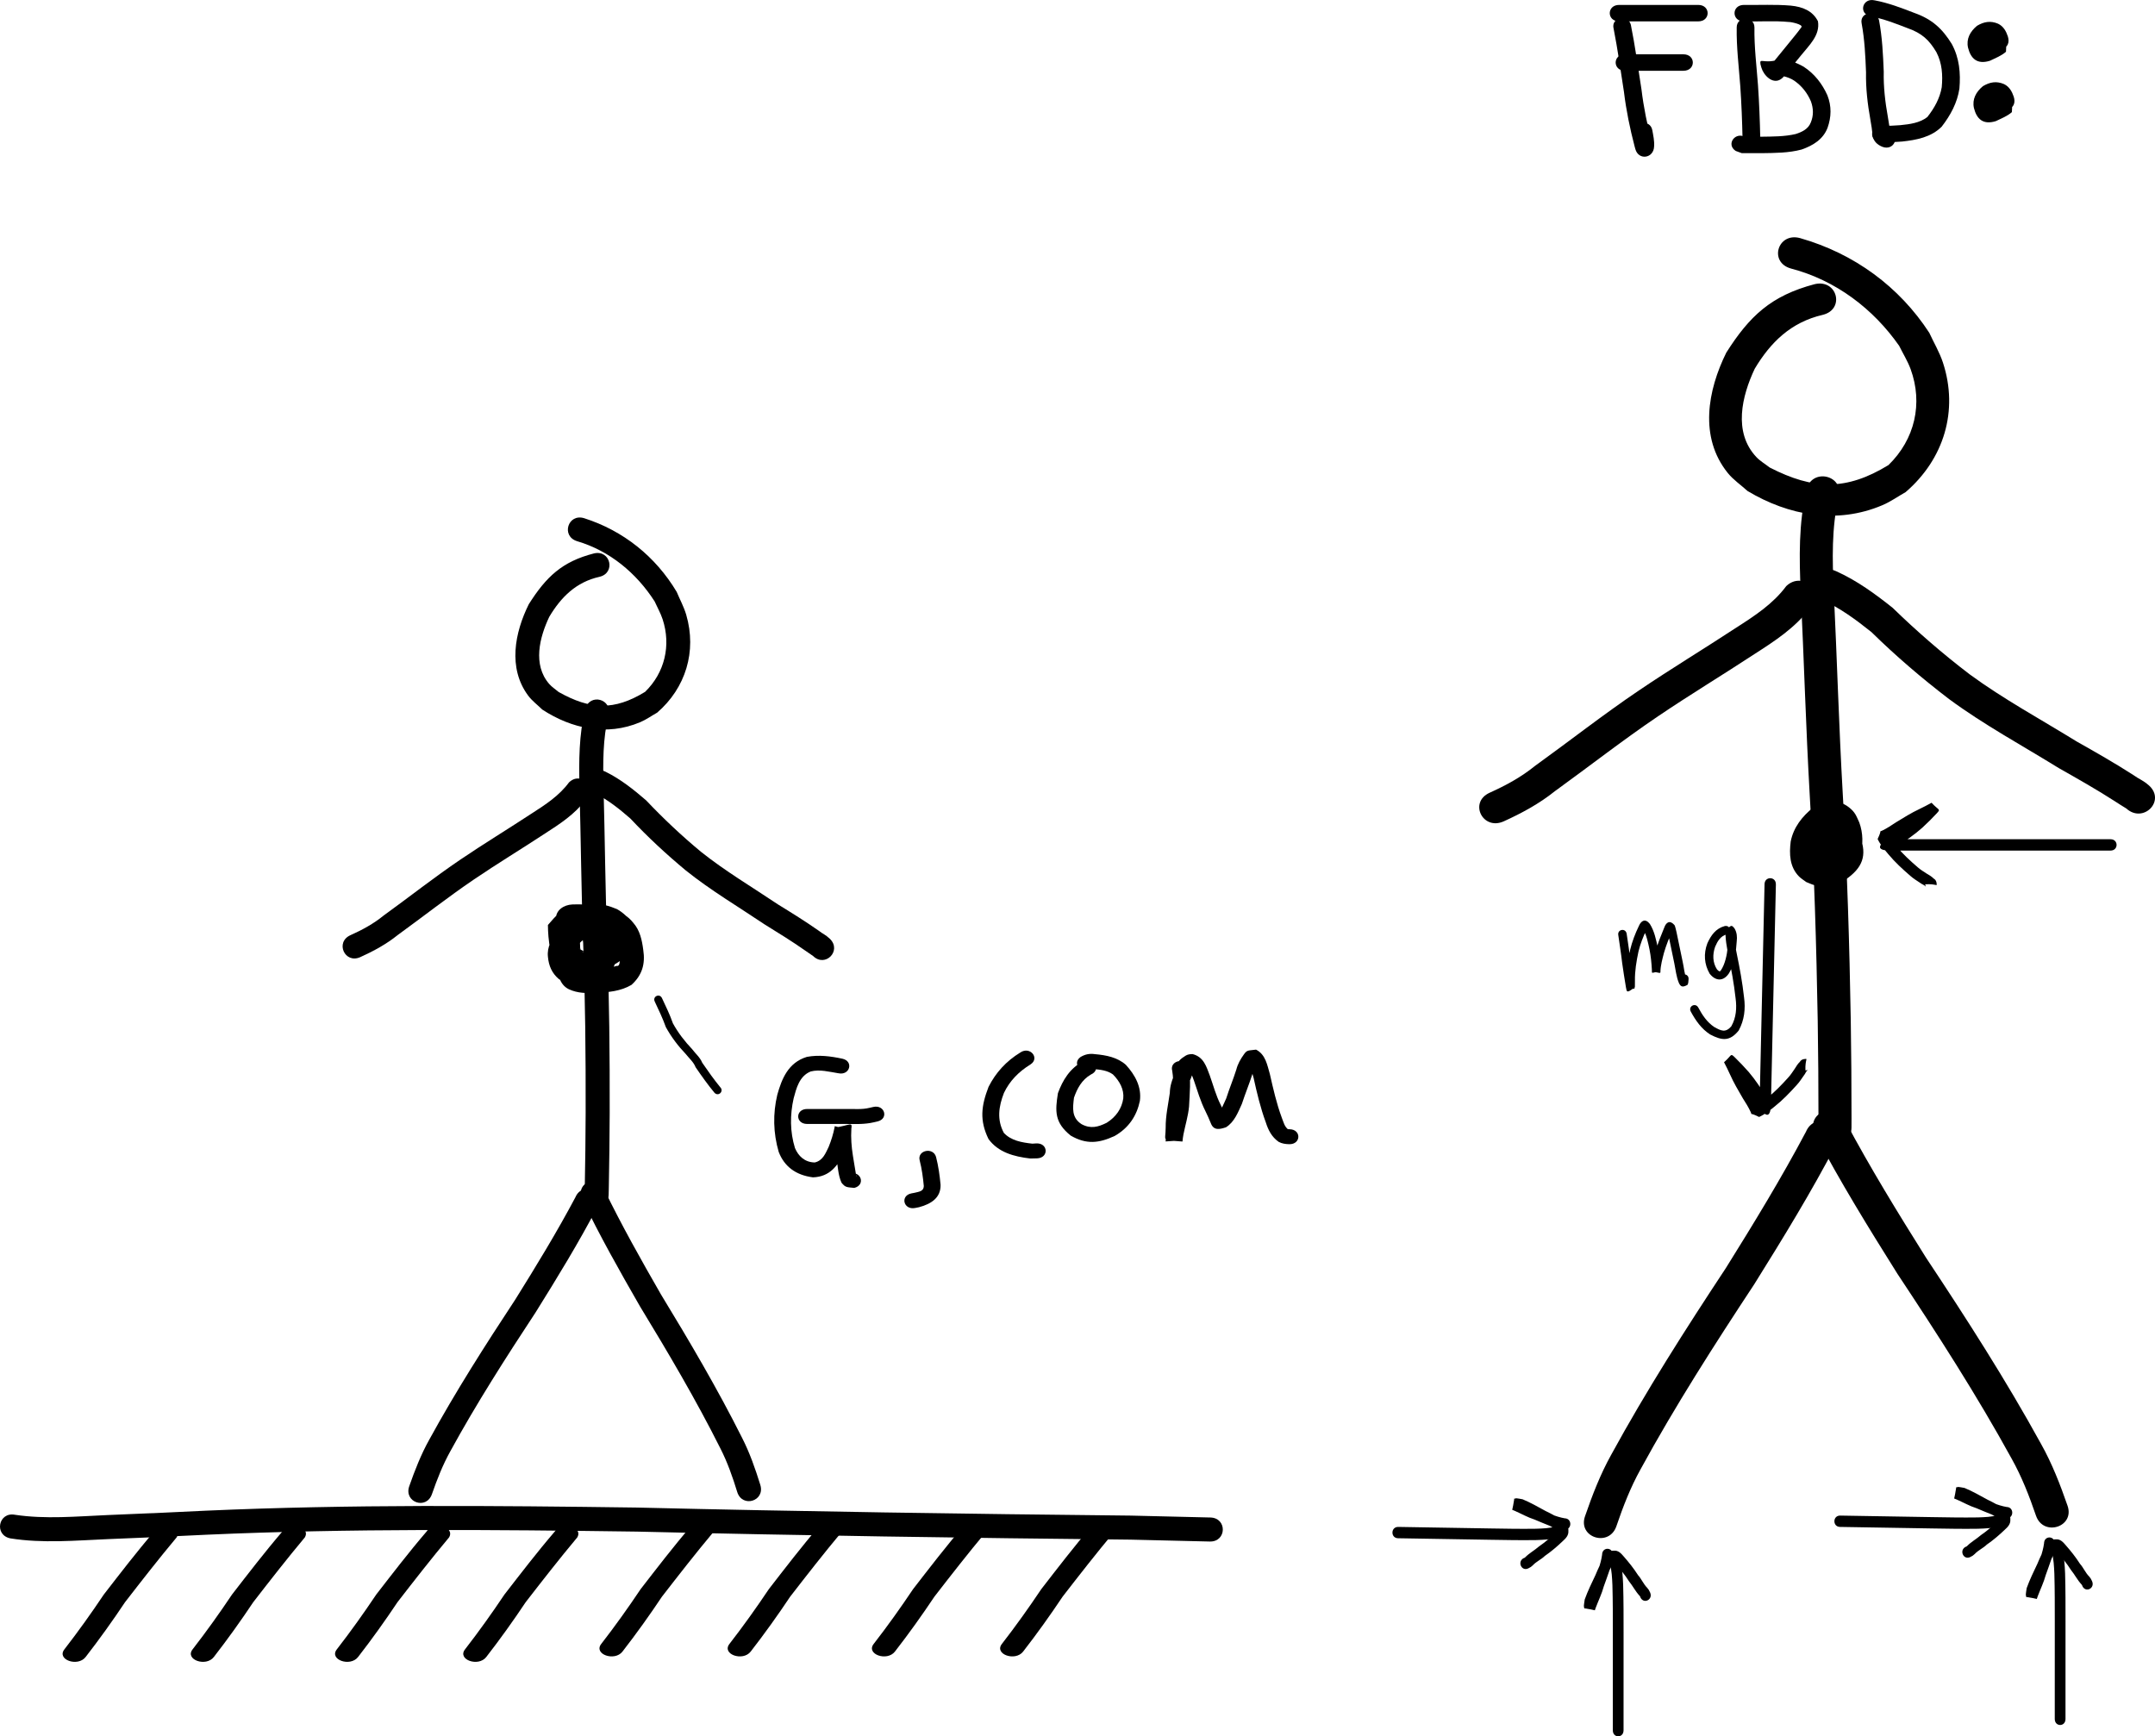 <?xml version="1.0" encoding="UTF-8" standalone="no"?>
<!-- Created with Inkscape (http://www.inkscape.org/) -->

<svg
   xmlns:dc="http://purl.org/dc/elements/1.1/"
   xmlns:cc="http://creativecommons.org/ns#"
   xmlns:rdf="http://www.w3.org/1999/02/22-rdf-syntax-ns#"
   xmlns:svg="http://www.w3.org/2000/svg"
   xmlns="http://www.w3.org/2000/svg"
   xmlns:sodipodi="http://sodipodi.sourceforge.net/DTD/sodipodi-0.dtd"
   xmlns:inkscape="http://www.inkscape.org/namespaces/inkscape"
   width="374.751"
   height="301.957"
   id="svg4054"
   version="1.1"
   inkscape:version="0.48.0 r9654"
   sodipodi:docname="New document 6">
  <defs
     id="defs4056" />
  <sodipodi:namedview
     inkscape:document-units="mm"
     pagecolor="#ffffff"
     bordercolor="#666666"
     borderopacity="1.0"
     inkscape:pageopacity="0.0"
     inkscape:pageshadow="2"
     inkscape:zoom="0.7176508"
     inkscape:cx="294.71432"
     inkscape:cy="8.7835239"
     inkscape:current-layer="layer1"
     id="namedview4058"
     showgrid="false"
     fit-margin-top="0"
     fit-margin-left="0"
     fit-margin-right="0"
     fit-margin-bottom="0"
     inkscape:window-width="1280"
     inkscape:window-height="752"
     inkscape:window-x="0"
     inkscape:window-y="0"
     inkscape:window-maximized="0" />
  <g
     inkscape:label="Layer 1"
     inkscape:groupmode="layer"
     id="layer1"
     transform="translate(-231.467,-78.874)">
    <path
       style="fill:#000000;fill-opacity:1;fill-rule:nonzero;stroke:none"
       id="path4573"
       d="m 335.705,179.188 c -4.043,0.904 -6.664,3.51 -8.724,6.958 -1.682,3.553 -2.91,8.307 -0.024,11.653 0.477,0.553 1.111,0.948 1.666,1.421 5.495,3.087 9.636,3.269 15.025,-0.03 3.415,-3.329 4.546,-8.07 3.045,-12.632 -0.354,-1.076 -0.927,-2.068 -1.39,-3.102 -3.162,-4.929 -7.83,-8.806 -13.482,-10.468 -2.825,-0.871 -1.594,-4.865 1.231,-3.995 l 0,0 c 6.805,2.169 12.416,6.657 16.091,12.811 0.553,1.328 1.255,2.604 1.659,3.985 1.859,6.36 -0.095,12.724 -5.047,17.011 -0.989,0.557 -1.921,1.229 -2.966,1.67 -5.82,2.455 -11.89,1.147 -17.02,-2.197 -0.821,-0.812 -1.774,-1.509 -2.462,-2.437 -3.548,-4.791 -2.326,-10.964 0.118,-15.889 3.023,-4.767 5.792,-7.414 11.343,-8.834 2.881,-0.662 3.817,3.412 0.936,4.074 z"
       inkscape:connector-curvature="0" />
    <path
       style="fill:#000000;fill-opacity:1;fill-rule:nonzero;stroke:none"
       id="path4591"
       d="m 337.268,203.283 c -0.978,4.085 -0.952,8.263 -0.85,12.431 0.242,8.919 0.31,17.835 0.627,26.752 0.381,9.98 0.467,19.967 0.445,29.953 -0.018,4.334 -0.069,8.668 -0.152,13.001 -0.019,0.891 -0.01,0.487 -0.027,1.214 -0.069,2.955 -4.248,2.858 -4.179,-0.097 l 0,0 c 0.017,-0.716 0.008,-0.317 0.027,-1.198 0.083,-4.309 0.134,-8.62 0.151,-12.93 0.021,-9.934 -0.064,-19.868 -0.443,-29.796 -0.317,-8.933 -0.387,-17.865 -0.628,-26.799 -0.11,-4.569 -0.103,-9.152 0.993,-13.623 0.771,-2.853 4.807,-1.763 4.035,1.091 z"
       inkscape:connector-curvature="0" />
    <path
       style="fill:#000000;fill-opacity:1;fill-rule:nonzero;stroke:none"
       id="path4605"
       d="m 335.388,288.698 c -3.291,6.296 -7.015,12.368 -10.773,18.394 -5.197,7.896 -10.292,15.855 -14.831,24.151 -1.327,2.381 -2.313,4.905 -3.204,7.47 -0.975,2.791 -4.921,1.412 -3.946,-1.379 l 0,0 c 0.976,-2.779 2.043,-5.518 3.483,-8.099 4.581,-8.363 9.706,-16.397 14.951,-24.356 3.644,-5.84 7.239,-11.729 10.469,-17.808 1.15,-2.723 5.001,-1.097 3.851,1.626 z"
       inkscape:connector-curvature="0" />
    <path
       inkscape:connector-curvature="0"
       d="m 332.628,287.252 c 3.066,6.417 6.576,12.627 10.123,18.792 4.921,8.089 9.736,16.237 13.981,24.7 1.242,2.43 2.137,4.989 2.934,7.587 0.873,2.826 4.891,1.599 4.018,-1.227 l 0,0 c -0.875,-2.814 -1.842,-5.592 -3.191,-8.226 -4.284,-8.532 -9.126,-16.756 -14.093,-24.909 -3.438,-5.975 -6.826,-11.997 -9.84,-18.195 -1.051,-2.765 -4.983,-1.287 -3.932,1.478 z"
       id="path4607"
       style="fill:#000000;fill-opacity:1;fill-rule:nonzero;stroke:none" />
    <path
       style="fill:#000000;fill-opacity:1;fill-rule:nonzero;stroke:none"
       id="path4621"
       d="m 333.318,217.949 c -1.879,2.511 -4.481,4.208 -7.078,5.878 -4.098,2.697 -8.294,5.232 -12.354,7.988 -4.523,3.07 -8.821,6.449 -13.243,9.655 -1.988,1.603 -4.212,2.806 -6.527,3.853 -2.696,1.212 -4.41,-2.6 -1.714,-3.813 l 0,0 c 2.061,-0.92 4.029,-1.99 5.788,-3.425 4.46,-3.228 8.787,-6.64 13.349,-9.73 4.09,-2.773 8.312,-5.331 12.44,-8.045 2.38,-1.53 4.73,-3.059 6.439,-5.374 2.13,-2.05 5.029,0.962 2.899,3.012 z"
       inkscape:connector-curvature="0" />
    <path
       style="fill:#000000;fill-opacity:1;fill-rule:nonzero;stroke:none"
       id="path4623"
       d="m 336.821,213.107 c 2.576,1.279 4.84,3.078 7.004,4.952 3.017,3.182 6.189,6.17 9.57,8.971 4.23,3.367 8.888,6.121 13.366,9.131 2.401,1.475 4.791,2.961 7.099,4.58 0.76,0.599 1.088,0.614 1.933,1.406 2.106,2.075 -0.828,5.052 -2.934,2.978 l 0,0 c -0.475,-0.309 -0.938,-0.635 -1.4,-0.962 -2.285,-1.604 -4.657,-3.066 -7.031,-4.533 -4.591,-3.09 -9.373,-5.912 -13.701,-9.382 -3.401,-2.823 -6.619,-5.813 -9.642,-9.031 -1.916,-1.666 -3.918,-3.275 -6.205,-4.407 -2.618,-1.372 -0.678,-5.075 1.94,-3.703 z"
       inkscape:connector-curvature="0" />
    <path
       inkscape:connector-curvature="0"
       d="m 548.418,133.632 c -5.534,1.291 -9.069,4.786 -11.811,9.375 -2.219,4.718 -3.783,11.005 0.272,15.336 0.67,0.716 1.552,1.219 2.328,1.829 7.634,3.924 13.333,4.06 20.654,-0.416 4.607,-4.467 6.038,-10.733 3.855,-16.699 -0.515,-1.408 -1.328,-2.699 -1.992,-4.048 -4.477,-6.407 -10.995,-11.392 -18.808,-13.437 -3.906,-1.075 -2.318,-6.363 1.588,-5.288 l 0,0 c 9.412,2.684 17.242,8.449 22.456,16.455 0.795,1.734 1.793,3.395 2.384,5.203 2.722,8.323 0.202,16.746 -6.492,22.512 -1.345,0.757 -2.608,1.666 -4.034,2.272 -7.936,3.377 -16.316,1.808 -23.456,-2.464 -1.149,-1.049 -2.479,-1.942 -3.448,-3.146 -5.003,-6.216 -3.484,-14.37 -0.253,-20.913 4.031,-6.349 7.768,-9.901 15.363,-11.91 3.943,-0.944 5.337,4.394 1.394,5.338 z"
       id="path4625"
       style="fill:#000000;fill-opacity:1;fill-rule:nonzero;stroke:none" />
    <path
       inkscape:connector-curvature="0"
       d="m 551.197,165.301 c -1.237,5.4 -1.093,10.897 -0.843,16.379 0.566,11.731 0.893,23.463 1.562,35.189 0.785,13.124 1.164,26.264 1.396,39.406 0.089,5.704 0.133,11.409 0.131,17.113 -0.003,1.173 -7.3e-4,0.641 -0.006,1.598 -0.017,3.891 -5.765,3.868 -5.748,-0.023 l 0,0 c 0.004,-0.943 0.003,-0.418 0.006,-1.577 9.5e-4,-5.673 -0.042,-11.346 -0.13,-17.019 -0.231,-13.073 -0.608,-26.144 -1.389,-39.199 -0.67,-11.747 -0.999,-23.5 -1.565,-35.251 -0.27,-6.01 -0.381,-12.041 1.009,-17.952 0.986,-3.774 6.562,-2.44 5.576,1.334 z"
       id="path4627"
       style="fill:#000000;fill-opacity:1;fill-rule:nonzero;stroke:none" />
    <path
       inkscape:connector-curvature="0"
       d="m 550.848,277.751 c -4.359,8.367 -9.319,16.451 -14.329,24.476 -6.938,10.521 -13.734,21.123 -19.757,32.154 -1.761,3.166 -3.052,6.512 -4.209,9.911 -1.267,3.697 -6.729,1.981 -5.461,-1.715 l 0,0 c 1.27,-3.681 2.664,-7.313 4.577,-10.745 6.079,-11.121 12.913,-21.821 19.916,-32.427 4.856,-7.777 9.644,-15.616 13.926,-23.697 1.509,-3.612 6.846,-1.569 5.337,2.043 z"
       id="path4629"
       style="fill:#000000;fill-opacity:1;fill-rule:nonzero;stroke:none" />
    <path
       style="fill:#000000;fill-opacity:1;fill-rule:nonzero;stroke:none"
       id="path4631"
       d="m 547.016,275.917 c 4.383,8.367 9.371,16.451 14.409,24.476 6.977,10.521 13.81,21.123 19.866,32.154 1.771,3.166 3.069,6.512 4.232,9.911 1.274,3.697 6.766,1.981 5.492,-1.715 l 0,0 c -1.277,-3.681 -2.679,-7.313 -4.602,-10.745 -6.112,-11.121 -12.985,-21.821 -20.027,-32.427 -4.883,-7.777 -9.698,-15.616 -14.003,-23.697 -1.518,-3.612 -6.884,-1.569 -5.366,2.043 z"
       inkscape:connector-curvature="0" />
    <path
       inkscape:connector-curvature="0"
       d="m 546.151,184.7 c -2.517,3.351 -6.05,5.65 -9.576,7.913 -5.563,3.652 -11.265,7.093 -16.775,10.821 -6.138,4.153 -11.958,8.707 -17.952,13.038 -2.691,2.159 -5.717,3.797 -8.872,5.233 -3.674,1.663 -6.131,-3.312 -2.456,-4.974 l 0,0 c 2.81,-1.263 5.486,-2.72 7.868,-4.652 6.047,-4.359 11.906,-8.958 18.096,-13.139 5.55,-3.751 11.288,-7.224 16.891,-10.898 3.231,-2.073 6.422,-4.145 8.712,-7.233 2.874,-2.751 6.938,1.14 4.064,3.891 z"
       id="path4633"
       style="fill:#000000;fill-opacity:1;fill-rule:nonzero;stroke:none" />
    <path
       inkscape:connector-curvature="0"
       d="m 550.84,178.24 c 3.575,1.619 6.735,3.93 9.758,6.341 4.231,4.112 8.669,7.965 13.392,11.565 5.903,4.325 12.38,7.832 18.614,11.681 3.339,1.881 6.664,3.777 9.879,5.849 1.061,0.769 1.512,0.78 2.695,1.802 2.949,2.677 -1.007,6.669 -3.955,3.992 l 0,0 c -0.66,-0.395 -1.306,-0.812 -1.95,-1.231 -3.183,-2.053 -6.483,-3.918 -9.785,-5.789 -6.393,-3.952 -13.04,-7.545 -19.081,-12.002 -4.75,-3.629 -9.252,-7.484 -13.491,-11.643 -2.677,-2.144 -5.472,-4.211 -8.646,-5.643 -3.635,-1.74 -1.065,-6.661 2.571,-4.921 z"
       id="path4635"
       style="fill:#000000;fill-opacity:1;fill-rule:nonzero;stroke:none" />
    <path
       style="fill:#000000;fill-opacity:1;fill-rule:nonzero;stroke:none"
       id="path4677"
       d="m 234.082,342.303 c 5.285,0.792 10.682,0.282 15.99,0.052 16.474,-0.715 -1.037,0.093 17.212,-0.766 24.982,-1.11 49.995,-0.88 74.991,-0.542 28.625,0.685 57.252,1.107 85.884,1.399 4.595,0.11 9.19,0.219 13.785,0.329 2.955,0.071 2.855,4.25 -0.1,4.179 l 0,0 c -4.576,-0.109 -9.152,-0.219 -13.727,-0.328 -28.636,-0.292 -57.268,-0.714 -85.898,-1.399 -24.912,-0.337 -49.84,-0.567 -74.738,0.538 -17.651,0.831 -1.303,0.079 -17.218,0.767 -5.638,0.244 -11.367,0.766 -16.977,-0.125 -2.902,-0.564 -2.105,-4.667 0.797,-4.104 z"
       inkscape:connector-curvature="0" />
    <path
       style="fill:#000000;fill-opacity:1;fill-rule:nonzero;stroke:none"
       id="path4679"
       d="m 262.18,346.238 c -3.102,3.709 -6.038,7.48 -8.963,11.256 -2.153,3.226 -4.429,6.41 -6.861,9.544 -1.379,1.777 -5.077,0.451 -3.697,-1.326 l 0,0 c 2.432,-3.132 4.699,-6.318 6.859,-9.541 2.858,-3.688 5.691,-7.386 8.781,-10.988 1.098,-1.865 4.979,-0.81 3.881,1.055 z"
       inkscape:connector-curvature="0" />
    <path
       inkscape:connector-curvature="0"
       d="m 284.475,346.238 c -3.102,3.709 -6.038,7.48 -8.963,11.256 -2.153,3.226 -4.429,6.41 -6.861,9.544 -1.379,1.777 -5.077,0.451 -3.697,-1.326 l 0,0 c 2.432,-3.132 4.699,-6.318 6.859,-9.541 2.858,-3.688 5.691,-7.386 8.781,-10.988 1.098,-1.865 4.979,-0.81 3.881,1.055 z"
       id="path4681"
       style="fill:#000000;fill-opacity:1;fill-rule:nonzero;stroke:none" />
    <path
       inkscape:connector-curvature="0"
       d="m 309.557,346.238 c -3.102,3.709 -6.038,7.48 -8.963,11.256 -2.153,3.226 -4.429,6.41 -6.861,9.544 -1.379,1.777 -5.077,0.451 -3.697,-1.326 l 0,0 c 2.432,-3.132 4.699,-6.318 6.859,-9.541 2.858,-3.688 5.691,-7.386 8.781,-10.988 1.098,-1.865 4.979,-0.81 3.881,1.055 z"
       id="path4683"
       style="fill:#000000;fill-opacity:1;fill-rule:nonzero;stroke:none" />
    <path
       style="fill:#000000;fill-opacity:1;fill-rule:nonzero;stroke:none"
       id="path4685"
       d="m 331.851,346.238 c -3.102,3.709 -6.038,7.48 -8.963,11.256 -2.153,3.226 -4.429,6.41 -6.861,9.544 -1.379,1.777 -5.077,0.451 -3.697,-1.326 l 0,0 c 2.432,-3.132 4.699,-6.318 6.859,-9.541 2.858,-3.688 5.691,-7.386 8.781,-10.988 1.098,-1.865 4.979,-0.81 3.881,1.055 z"
       inkscape:connector-curvature="0" />
    <path
       inkscape:connector-curvature="0"
       d="m 355.54,345.291 c -3.102,3.709 -6.038,7.48 -8.963,11.256 -2.153,3.226 -4.429,6.41 -6.861,9.544 -1.379,1.777 -5.077,0.451 -3.697,-1.326 l 0,0 c 2.432,-3.132 4.699,-6.318 6.859,-9.541 2.858,-3.688 5.691,-7.386 8.781,-10.988 1.098,-1.865 4.979,-0.81 3.881,1.055 z"
       id="path4687"
       style="fill:#000000;fill-opacity:1;fill-rule:nonzero;stroke:none" />
    <path
       style="fill:#000000;fill-opacity:1;fill-rule:nonzero;stroke:none"
       id="path4689"
       d="m 377.835,345.291 c -3.102,3.709 -6.038,7.48 -8.963,11.256 -2.153,3.226 -4.429,6.41 -6.861,9.544 -1.379,1.777 -5.077,0.451 -3.697,-1.326 l 0,0 c 2.432,-3.132 4.699,-6.318 6.859,-9.541 2.858,-3.688 5.691,-7.386 8.781,-10.988 1.098,-1.865 4.979,-0.81 3.881,1.055 z"
       inkscape:connector-curvature="0" />
    <path
       style="fill:#000000;fill-opacity:1;fill-rule:nonzero;stroke:none"
       id="path4691"
       d="m 402.917,345.291 c -3.102,3.709 -6.038,7.48 -8.963,11.256 -2.153,3.226 -4.429,6.41 -6.861,9.544 -1.379,1.777 -5.077,0.451 -3.697,-1.326 l 0,0 c 2.432,-3.132 4.699,-6.318 6.859,-9.541 2.858,-3.688 5.691,-7.386 8.781,-10.988 1.098,-1.865 4.979,-0.81 3.881,1.055 z"
       inkscape:connector-curvature="0" />
    <path
       inkscape:connector-curvature="0"
       d="m 425.212,345.291 c -3.102,3.709 -6.038,7.48 -8.963,11.256 -2.153,3.226 -4.429,6.41 -6.861,9.544 -1.379,1.777 -5.077,0.451 -3.697,-1.326 l 0,0 c 2.432,-3.132 4.699,-6.318 6.859,-9.541 2.858,-3.688 5.691,-7.386 8.781,-10.988 1.098,-1.865 4.979,-0.81 3.881,1.055 z"
       id="path4693"
       style="fill:#000000;fill-opacity:1;fill-rule:nonzero;stroke:none" />
    <path
       style="fill:#000000;fill-opacity:1;fill-rule:nonzero;stroke:none"
       id="path4695"
       d="m 335.233,246.223 c -1.656,-1.534 -2.725,-3.227 -2.367,-5.532 0.379,-1.62 1.592,-2.531 3.118,-2.973 0.662,-0.189 1.349,-0.161 2.029,-0.156 1.559,-0.156 2.66,0.655 3.585,1.799 1.163,1.32 1.507,3.003 1.729,4.692 0.383,2.47 -0.197,4.416 -2.044,6.095 -1.863,1.1 -3.981,1.289 -6.092,1.381 -1.678,0.091 -3.24,0.095 -4.791,-0.616 -1.709,-0.831 -1.829,-2.69 -2.474,-4.244 -0.644,-1.568 -0.927,-3.226 -1.083,-4.904 -0.056,-0.674 -0.089,-1.349 -0.094,-2.026 1.596,-1.847 1.88,-2.212 3.816,-2.905 1.309,-0.403 2.666,-0.553 4.027,-0.629 1.495,-0.208 2.809,0.2 4.17,0.771 1.123,0.624 2.021,1.535 2.774,2.56 0.496,0.613 0.575,1.415 0.574,2.178 0.069,0.914 -0.335,1.759 -0.916,2.456 -0.848,1.014 -1.791,1.859 -2.965,2.475 -0.39,0.746 -1.093,1.254 -1.839,1.641 -0.72,0.33 -1.468,0.438 -2.252,0.455 -1.331,0.107 -2.448,-0.13 -3.505,-1.004 -0.97,-0.363 -1.572,-1.228 -2.026,-2.118 -0.525,-1.176 -0.457,-2.494 -0.468,-3.752 -0.003,-1.031 0.002,-2.061 0.009,-3.092 -0.108,-1.637 1.411,-2.542 2.823,-2.61 1.401,-0.043 2.755,-0.04 4.121,0.275 1.892,0.55 3.108,1.537 3.811,3.419 0.654,2.2 0.04,4.418 -0.474,6.578 -0.965,2.387 -1.813,3.763 -4.433,4.464 -2.006,0.152 -3.718,-0.718 -5.352,-1.768 -1.203,-1.025 -1.744,-2.303 -1.889,-3.837 -0.204,-1.759 0.652,-3.178 1.784,-4.433 0.844,-1.215 2.022,-2.151 3.324,-2.819 1.629,-0.358 2.917,0.191 3.99,1.369 0.167,0.187 0.296,0.4 0.419,0.616 1.378,2.615 -2.321,4.564 -3.699,1.948 l 0,0 c 0.042,0.064 0.074,0.139 0.135,0.189 0.275,-0.107 0.545,-0.236 0.834,-0.295 -0.626,0.335 -1.481,1.117 -1.942,1.836 -0.715,0.723 -0.72,0.506 -0.681,1.235 0.016,0.245 0.133,0.622 -0.007,0.679 0.763,0.497 1.522,1.016 2.435,1.149 -0.468,0.675 1.121,-1.001 1.014,-1.303 0.331,-1.384 0.831,-2.818 0.589,-4.243 -0.144,-0.547 0.426,-0.107 0.285,-0.203 -0.41,-0.281 -0.959,-0.357 -1.393,-0.592 -0.586,-0.082 -1.871,-0.113 -2.734,-0.086 -0.681,-0.006 1.482,-3.083 1.219,-1.541 -0.007,1.01 -0.012,2.02 -0.009,3.03 0.005,0.605 0.006,1.528 0.046,1.956 0.015,0.058 0.102,0.193 0.046,0.172 -0.113,-0.042 -0.421,-0.235 -0.321,-0.168 0.484,0.327 1.06,0.522 1.472,0.961 -1.45,-0.708 -0.841,0.011 0.497,-0.193 0.204,-0.003 0.34,0.023 0.556,-0.06 -0.645,1.028 1.179,-1.594 1.73,-1.588 0.687,-0.314 1.151,-0.896 1.669,-1.457 0.436,-0.484 -0.247,1.527 -0.085,0.248 0.004,-0.854 0.091,0.244 0.223,0.288 -0.312,-0.417 -0.667,-0.79 -1.023,-1.167 -0.865,-0.37 -1.27,-0.619 -2.307,-0.445 -0.963,0.052 -1.921,0.14 -2.856,0.394 -1.401,0.495 -4.655,2.484 -1.037,-1.017 0.002,0.543 0.035,1.086 0.076,1.628 0.114,1.265 0.302,2.515 0.788,3.699 0.247,0.609 0.746,1.438 0.7,2.114 -0.009,0.136 -0.252,-0.104 -0.382,-0.143 -0.063,-0.019 0.106,0.08 0.158,0.12 0.622,0.456 1.886,0.087 2.744,0.178 1.253,-0.051 2.502,-0.138 3.707,-0.508 0.772,0.207 0.504,-1.945 0.459,-2.257 -0.115,-0.923 -0.177,-1.884 -0.835,-2.599 -0.78,-0.966 1.632,0.002 -0.364,-0.246 -0.296,-0.002 -0.598,-0.03 -0.892,0.007 -0.647,0.142 0.332,-0.795 -0.14,-0.164 -0.994,-1.215 0.987,1.789 1.24,1.682 2.09,2.09 -0.866,5.046 -2.956,2.956 z"
       inkscape:connector-curvature="0" />
    <path
       style="fill:#000000;fill-opacity:1;fill-rule:nonzero;stroke:none"
       id="path4701"
       d="m 377.249,265.517 c -1.58,-0.25 -3.214,-0.71 -4.798,-0.311 -1.99,0.795 -2.508,2.957 -2.97,4.67 -0.651,2.878 -0.643,5.815 0.228,8.647 0.588,1.397 1.691,2.477 3.439,2.51 1.43,-0.322 1.885,-1.621 2.421,-2.707 0.451,-1.107 0.802,-2.248 1.031,-3.408 0.09,-0.448 -0.375,-0.015 2.916,0.278 -0.097,1.559 0.021,3.096 0.266,4.638 0.056,0.345 0.111,0.69 0.168,1.035 0.119,0.733 0.241,1.466 0.364,2.199 0.075,0.448 0.053,0.54 0.083,0.275 -0.141,-0.437 -0.472,-0.25 -1.158,-0.394 1.994,-0.495 2.78,2.012 0.787,2.507 l 0,0 c -1.277,-0.134 -1.544,-0.043 -2.224,-0.91 -0.627,-1.376 -0.605,-2.9 -0.918,-4.351 -0.272,-1.731 -0.399,-3.461 -0.285,-5.209 2.866,-0.457 3.137,-1.166 2.884,0.384 -0.274,1.368 -0.686,2.715 -1.24,4.015 -1.104,2.174 -2.427,4.131 -5.399,4.235 -2.965,-0.373 -4.987,-1.87 -5.964,-4.431 -0.953,-3.266 -1.03,-6.625 -0.241,-9.936 0.77,-2.732 1.87,-5.585 5.147,-6.584 2.084,-0.385 4.113,-0.117 6.173,0.32 2.008,0.446 1.298,2.971 -0.71,2.525 z"
       inkscape:connector-curvature="0" />
    <path
       style="fill:#000000;fill-opacity:1;fill-rule:nonzero;stroke:none"
       id="path4703"
       d="m 371.824,271.732 c 2.226,0 4.451,0 6.677,0 1.406,-0.033 2.811,0.138 4.172,-0.201 0.217,-0.05 0.434,-0.1 0.651,-0.15 2.004,-0.461 2.737,2.059 0.733,2.519 l 0,0 c -0.206,0.047 -0.411,0.095 -0.617,0.142 -1.626,0.384 -3.267,0.308 -4.939,0.293 -2.226,0 -4.451,0 -6.677,0 -2.07,0 -2.07,-2.602 0,-2.602 z"
       inkscape:connector-curvature="0" />
    <path
       style="fill:#000000;fill-opacity:1;fill-rule:nonzero;stroke:none"
       id="path4705"
       d="m 394.244,280.072 c 0.413,1.596 0.635,3.221 0.788,4.851 0.046,2.204 -1.564,3.309 -3.75,3.891 -0.228,0.045 -0.456,0.09 -0.684,0.135 -2.023,0.389 -2.642,-2.154 -0.619,-2.544 l 0,0 c 0.164,-0.03 0.328,-0.061 0.492,-0.092 0.842,-0.203 1.616,-0.259 1.644,-1.174 -0.139,-1.49 -0.338,-2.976 -0.711,-4.436 -0.502,-1.785 2.338,-2.416 2.84,-0.631 z"
       inkscape:connector-curvature="0" />
    <path
       style="fill:#000000;fill-opacity:1;fill-rule:nonzero;stroke:none"
       id="path4707"
       d="m 410.682,263.975 c -2.09,1.285 -3.639,2.887 -4.629,4.959 -0.92,2.371 -1.255,4.659 -0.016,6.958 1.254,1.343 3.111,1.669 4.962,1.871 0.23,-0.015 0.459,-0.031 0.689,-0.046 2.068,-0.081 2.197,2.519 0.129,2.6 l 0,0 c -0.396,0.009 -0.792,0.018 -1.188,0.028 -2.899,-0.339 -5.573,-1.087 -7.26,-3.382 -1.589,-3.265 -1.268,-5.759 0.003,-9.075 1.245,-2.46 3.034,-4.453 5.553,-5.995 1.656,-1.104 3.412,0.978 1.756,2.082 z"
       inkscape:connector-curvature="0" />
    <path
       style="fill:#000000;fill-opacity:1;fill-rule:nonzero;stroke:none"
       id="path4709"
       d="m 421.192,265.729 c -1.627,0.939 -2.41,2.46 -2.964,4.045 -0.208,1.778 -0.452,3.451 1.319,4.598 1.577,0.853 2.88,0.504 4.38,-0.245 1.621,-1.022 2.616,-2.474 2.873,-4.22 0.163,-1.587 -0.638,-3.016 -1.794,-4.183 -0.965,-0.706 -2.223,-0.839 -3.426,-0.938 -0.511,-0.183 -1.339,0.218 -0.358,-0.078 -1.599,1.168 -3.458,-0.843 -1.858,-2.011 l 0,0 c 0.789,-0.469 1.553,-0.639 2.495,-0.502 1.986,0.174 3.926,0.555 5.391,1.857 1.651,1.806 2.76,3.894 2.438,6.279 -0.531,2.536 -1.886,4.663 -4.373,6.087 -2.764,1.284 -4.939,1.51 -7.657,-0.058 -2.812,-2.263 -2.726,-4.209 -2.219,-7.378 0.826,-2.253 2.066,-4.337 4.444,-5.581 1.851,-0.823 3.161,1.505 1.309,2.328 z"
       inkscape:connector-curvature="0" />
    <path
       style="fill:#000000;fill-opacity:1;fill-rule:nonzero;stroke:none"
       id="path4711"
       d="m 438.153,264.457 c 0.466,2.258 0.188,4.589 0.085,6.87 -0.153,1.634 -0.655,3.217 -0.971,4.826 -0.074,0.411 -0.137,0.824 -0.172,1.239 -3.786,-0.329 -2.923,0.137 -2.92,-2.421 -0.019,-2.022 0.439,-4.019 0.721,-6.02 0.019,-1.25 0.419,-2.405 0.959,-3.544 0.128,-0.356 0.215,-0.722 0.281,-1.09 -0.004,-0.067 0.024,-0.123 0.384,-0.973 0.316,-0.348 0.707,-0.63 1.121,-0.88 0.347,-0.227 0.787,-0.279 1.212,-0.279 1.95,0.488 2.411,2.205 3,3.739 0.612,1.709 1.062,3.475 1.902,5.11 0.363,0.748 0.709,1.503 1.017,2.27 0.375,1.03 -0.186,-0.84 -1.649,-0.605 0.532,-0.344 1.198,-1.959 1.588,-2.825 0.533,-1.679 1.223,-3.314 1.751,-4.995 0.239,-0.963 0.748,-1.849 1.341,-2.674 0.562,-0.783 0.748,-0.607 2.087,-0.795 1.683,0.855 1.95,2.72 2.405,4.25 0.583,2.558 1.152,5.102 2.073,7.583 0.312,0.768 0.455,1.614 1.22,2.126 -0.296,-0.179 -0.005,-0.114 0.138,-0.115 2.069,0.037 2.011,2.639 -0.059,2.602 l 0,0 c -0.657,-0.018 -1.268,-0.096 -1.845,-0.411 -1.225,-0.865 -1.816,-2.069 -2.234,-3.388 -0.937,-2.53 -1.542,-5.121 -2.122,-7.731 -0.18,-0.605 -0.33,-1.216 -0.524,-1.818 -0.095,-0.295 -0.352,-0.537 -0.441,-0.834 -0.045,-0.151 0.573,0.535 0.471,0.207 0.429,-0.099 1.609,-0.547 1.295,-0.269 -0.442,0.606 -0.825,1.255 -0.985,1.969 -0.56,1.772 -1.279,3.499 -1.855,5.266 -0.643,1.41 -1.299,3.171 -2.773,4.07 -1.111,0.367 -2.143,0.602 -2.638,-0.74 -0.28,-0.7 -0.597,-1.388 -0.927,-2.071 -0.867,-1.718 -1.388,-3.548 -2.007,-5.345 -0.423,-1.115 -0.154,-0.454 -0.612,-1.489 -0.186,-0.421 -0.084,-0.231 -0.257,-0.542 -0.015,-0.027 -0.079,-0.083 -0.046,-0.08 0.233,0.021 0.457,0.092 0.685,0.138 -0.503,-5.1e-4 0.393,-0.102 0.424,-0.164 -0.118,0.072 -0.265,0.186 -0.367,0.226 0.308,-1.237 0.126,-0.454 0.122,-0.145 -0.1,0.584 -0.253,1.162 -0.48,1.718 -0.445,0.931 -0.76,1.822 -0.75,2.854 -0.267,1.895 -0.706,3.786 -0.698,5.699 -0.003,2.509 0.838,2.122 -2.933,2.401 -0.057,0.004 0.061,-0.158 0.005,-0.152 0.039,-0.51 0.121,-1.017 0.21,-1.522 0.299,-1.494 0.745,-2.966 0.928,-4.478 0.092,-2.035 0.342,-4.115 3.7e-4,-6.135 -0.502,-1.785 2.338,-2.416 2.84,-0.631 z"
       inkscape:connector-curvature="0" />
    <path
       style="fill:#000000;fill-opacity:1;fill-rule:nonzero;stroke:none"
       id="path4713"
       d="m 355.727,268.926 c -1.181,-1.419 -2.247,-2.928 -3.292,-4.449 -0.363,-0.924 -1.111,-1.528 -1.713,-2.3 -1.347,-1.406 -2.522,-2.968 -3.461,-4.671 -0.545,-1.532 -1.245,-2.987 -1.937,-4.46 -0.418,-0.892 0.844,-1.483 1.262,-0.591 l 0,0 c 0.675,1.445 1.375,2.874 1.897,4.38 0.902,1.646 2.053,3.136 3.346,4.495 0.592,0.791 1.382,1.428 1.755,2.359 0.996,1.451 2.015,2.888 3.128,4.253 0.697,0.697 -0.289,1.682 -0.985,0.985 z"
       inkscape:connector-curvature="0" />
    <path
       style="fill:#000000;fill-opacity:1;fill-rule:nonzero;stroke:none"
       id="path4725"
       d="m 511.933,349.258 c -0.17,1.92 -0.947,3.703 -1.57,5.496 -0.345,1.276 -0.926,2.455 -1.39,3.683 -0.055,0.134 -0.167,0.469 -0.196,0.558 0.006,-0.029 0.046,-0.08 0.019,-0.086 -2.111,-0.534 -2.031,0.102 -1.751,-1.874 0.525,-1.463 1.213,-2.871 1.879,-4.272 0.458,-1.113 0.974,-2.193 1.566,-3.233 0.139,-0.232 0.271,-0.471 0.438,-0.682 0.951,-0.298 0.68,-0.295 1.185,-0.303 10e-4,-1.2e-4 0.003,0.001 0.005,0.003 0.739,-0.087 1.251,0.455 1.696,0.986 0.905,1.028 1.757,2.094 2.499,3.26 0.606,0.666 0.953,1.57 1.59,2.198 0.364,0.464 0.192,0.203 0.501,0.796 0.589,1.247 -1.081,2.127 -1.671,0.88 l 0,0 c -0.05,-0.177 -0.01,-0.086 -0.134,-0.265 -0.713,-0.752 -1.181,-1.71 -1.839,-2.515 -0.69,-1.099 -1.505,-2.085 -2.35,-3.054 -0.485,-0.59 -0.564,-0.441 -0.033,-0.334 -0.074,0.009 -0.149,0.015 -0.224,0.016 -0.441,0.009 -1.509,0.009 0.175,-0.363 -0.081,0.13 -0.16,0.262 -0.238,0.394 -0.569,0.997 -1.057,2.035 -1.498,3.102 -0.587,1.23 -1.146,2.479 -1.707,3.721 -0.316,1.522 0.68,1.411 -1.929,1.209 -0.033,-0.003 0.014,-0.069 0.021,-0.103 0.075,-0.26 0.169,-0.514 0.263,-0.768 0.458,-1.211 1.031,-2.373 1.371,-3.63 0.548,-1.579 1.226,-3.144 1.456,-4.818 0,-1.393 1.867,-1.393 1.867,0 z"
       inkscape:connector-curvature="0" />
    <path
       style="fill:#000000;fill-opacity:1;fill-rule:nonzero;stroke:none"
       id="path4727"
       d="m 513.224,350.254 c 0.37,1.37 0.441,2.793 0.505,4.207 0.083,2.803 0.073,5.608 0.075,8.411 7.1e-4,3.531 -10e-4,7.063 -0.003,10.594 -6.7e-4,1.849 -10e-4,3.699 -10e-4,5.548 -2e-5,0.256 -6e-5,0.513 -3e-5,0.769 0,-0.001 -2e-5,-0.003 -2e-5,-0.005 0.009,1.393 -1.859,1.406 -1.867,0.012 l 0,0 c -10e-6,-0.003 -2e-5,-0.004 -2e-5,-0.007 -3e-5,-0.257 10e-6,-0.513 3e-5,-0.77 2.4e-4,-1.85 6.7e-4,-3.699 10e-4,-5.549 0.001,-3.531 0.004,-7.061 0.003,-10.592 -0.003,-2.773 0.008,-5.548 -0.073,-8.32 -0.057,-1.284 -0.112,-2.579 -0.451,-3.823 -0.32,-1.352 1.491,-1.83 1.811,-0.478 z"
       inkscape:connector-curvature="0" />
    <path
       inkscape:connector-curvature="0"
       d="m 503.537,344.887 c -1.817,-0.21 -3.494,-1.057 -5.183,-1.742 -1.203,-0.384 -2.312,-1.015 -3.468,-1.524 -0.126,-0.06 -0.442,-0.183 -0.525,-0.216 0.027,0.007 0.075,0.05 0.082,0.021 0.539,-2.219 -0.065,-2.145 1.803,-1.819 1.378,0.577 2.701,1.325 4.018,2.049 1.047,0.5 2.062,1.062 3.038,1.703 0.218,0.15 0.442,0.293 0.639,0.473 0.268,1.009 0.269,0.722 0.269,1.255 8e-5,10e-4 -0.001,0.003 -0.003,0.005 0.071,0.782 -0.45,1.313 -0.961,1.775 -0.988,0.939 -2.011,1.822 -3.127,2.587 -0.64,0.63 -1.502,0.982 -2.107,1.644 -0.446,0.377 -0.195,0.199 -0.761,0.516 -1.19,0.603 -1.998,-1.174 -0.808,-1.777 l 0,0 c 0.169,-0.05 0.082,-0.009 0.253,-0.138 0.723,-0.741 1.638,-1.219 2.411,-1.901 1.052,-0.711 1.998,-1.556 2.93,-2.432 0.567,-0.502 0.427,-0.589 0.317,-0.029 -0.008,-0.079 -0.013,-0.157 -0.011,-0.236 -0.003,-0.466 0.015,-1.593 0.341,0.19 -0.122,-0.087 -0.246,-0.172 -0.369,-0.258 -0.936,-0.616 -1.912,-1.148 -2.916,-1.629 -1.157,-0.638 -2.331,-1.248 -3.498,-1.859 -1.437,-0.357 -1.348,0.695 -1.115,-2.055 0.003,-0.035 0.065,0.016 0.097,0.024 0.246,0.083 0.485,0.186 0.723,0.289 1.14,0.502 2.232,1.125 3.418,1.503 1.487,0.603 2.96,1.343 4.542,1.611 1.32,0.022 1.291,1.992 -0.029,1.97 z"
       id="path4729"
       style="fill:#000000;fill-opacity:1;fill-rule:nonzero;stroke:none" />
    <path
       inkscape:connector-curvature="0"
       d="m 502.574,346.234 c -1.303,0.37 -2.653,0.422 -3.994,0.467 -2.657,0.044 -5.314,-0.011 -7.97,-0.052 -3.346,-0.054 -6.691,-0.111 -10.037,-0.167 -1.752,-0.029 -3.504,-0.059 -5.257,-0.088 -0.243,-0.004 -0.486,-0.008 -0.729,-0.012 0.001,2e-5 0.003,4e-5 0.005,8e-5 -1.32,-0.012 -1.303,-1.983 0.018,-1.97 l 0,0 c 0.003,3e-5 0.004,3e-5 0.006,7e-5 0.243,0.004 0.486,0.008 0.73,0.012 1.752,0.029 3.505,0.058 5.257,0.088 3.345,0.056 6.69,0.114 10.035,0.167 2.628,0.041 5.256,0.094 7.884,0.052 1.218,-0.04 2.445,-0.078 3.629,-0.417 1.286,-0.317 1.71,1.602 0.425,1.919 z"
       id="path4731"
       style="fill:#000000;fill-opacity:1;fill-rule:nonzero;stroke:none" />
    <path
       inkscape:connector-curvature="0"
       d="m 588.787,347.287 c -0.17,1.92 -0.947,3.703 -1.57,5.496 -0.345,1.276 -0.926,2.455 -1.39,3.683 -0.055,0.134 -0.167,0.469 -0.196,0.558 0.006,-0.029 0.046,-0.08 0.019,-0.086 -2.111,-0.534 -2.031,0.102 -1.751,-1.874 0.525,-1.463 1.213,-2.871 1.879,-4.272 0.458,-1.113 0.974,-2.193 1.566,-3.233 0.139,-0.232 0.271,-0.471 0.438,-0.682 0.951,-0.298 0.68,-0.295 1.185,-0.303 10e-4,-1.2e-4 0.003,0.001 0.005,0.003 0.739,-0.087 1.251,0.455 1.696,0.986 0.905,1.028 1.757,2.094 2.499,3.26 0.606,0.666 0.953,1.57 1.59,2.198 0.364,0.464 0.192,0.203 0.501,0.796 0.589,1.247 -1.081,2.127 -1.671,0.88 l 0,0 c -0.05,-0.177 -0.01,-0.086 -0.134,-0.265 -0.713,-0.752 -1.181,-1.71 -1.839,-2.515 -0.69,-1.099 -1.505,-2.085 -2.35,-3.054 -0.485,-0.59 -0.564,-0.441 -0.033,-0.334 -0.074,0.009 -0.149,0.015 -0.224,0.016 -0.441,0.009 -1.509,0.009 0.175,-0.363 -0.081,0.13 -0.16,0.262 -0.238,0.394 -0.569,0.997 -1.057,2.035 -1.498,3.102 -0.587,1.23 -1.146,2.479 -1.707,3.721 -0.316,1.522 0.68,1.411 -1.929,1.209 -0.033,-0.003 0.014,-0.069 0.021,-0.103 0.075,-0.26 0.169,-0.514 0.263,-0.768 0.458,-1.211 1.031,-2.373 1.371,-3.63 0.548,-1.579 1.226,-3.144 1.456,-4.818 0,-1.393 1.867,-1.393 1.867,0 z"
       id="path4741"
       style="fill:#000000;fill-opacity:1;fill-rule:nonzero;stroke:none" />
    <path
       inkscape:connector-curvature="0"
       d="m 590.078,348.283 c 0.37,1.37 0.441,2.793 0.505,4.207 0.083,2.803 0.073,5.608 0.075,8.411 7.1e-4,3.531 -10e-4,7.063 -0.003,10.594 -6.7e-4,1.849 -10e-4,3.699 -10e-4,5.548 -2e-5,0.256 -6e-5,0.513 -3e-5,0.769 0,-0.001 -2e-5,-0.003 -2e-5,-0.005 0.009,1.393 -1.859,1.406 -1.867,0.012 l 0,0 c -10e-6,-0.003 -2e-5,-0.004 -2e-5,-0.007 -3e-5,-0.257 10e-6,-0.513 3e-5,-0.77 2.4e-4,-1.85 6.7e-4,-3.699 0.001,-5.549 10e-4,-3.531 0.004,-7.061 0.003,-10.592 -0.003,-2.773 0.008,-5.548 -0.073,-8.32 -0.057,-1.284 -0.112,-2.579 -0.451,-3.823 -0.32,-1.352 1.491,-1.83 1.811,-0.478 z"
       id="path4743"
       style="fill:#000000;fill-opacity:1;fill-rule:nonzero;stroke:none" />
    <path
       style="fill:#000000;fill-opacity:1;fill-rule:nonzero;stroke:none"
       id="path4745"
       d="m 580.391,342.917 c -1.817,-0.21 -3.494,-1.057 -5.183,-1.742 -1.203,-0.384 -2.312,-1.015 -3.468,-1.524 -0.126,-0.06 -0.442,-0.183 -0.525,-0.216 0.027,0.007 0.075,0.05 0.082,0.021 0.539,-2.219 -0.065,-2.145 1.803,-1.819 1.378,0.577 2.701,1.325 4.018,2.049 1.047,0.5 2.062,1.062 3.038,1.703 0.218,0.15 0.442,0.293 0.639,0.473 0.268,1.009 0.269,0.722 0.269,1.255 8e-5,0.001 -10e-4,0.003 -0.003,0.005 0.071,0.782 -0.45,1.313 -0.961,1.775 -0.988,0.939 -2.011,1.822 -3.127,2.587 -0.64,0.63 -1.502,0.982 -2.107,1.644 -0.446,0.377 -0.195,0.199 -0.761,0.516 -1.19,0.603 -1.998,-1.174 -0.808,-1.777 l 0,0 c 0.169,-0.05 0.082,-0.009 0.253,-0.138 0.723,-0.741 1.638,-1.219 2.411,-1.901 1.052,-0.711 1.998,-1.556 2.93,-2.432 0.567,-0.502 0.427,-0.589 0.317,-0.029 -0.008,-0.079 -0.013,-0.157 -0.011,-0.236 -0.003,-0.466 0.015,-1.593 0.341,0.19 -0.122,-0.087 -0.246,-0.172 -0.369,-0.258 -0.936,-0.616 -1.912,-1.148 -2.916,-1.629 -1.157,-0.638 -2.331,-1.248 -3.498,-1.859 -1.437,-0.357 -1.348,0.695 -1.115,-2.055 0.003,-0.035 0.065,0.016 0.097,0.024 0.246,0.083 0.485,0.186 0.723,0.289 1.14,0.502 2.232,1.125 3.418,1.503 1.487,0.603 2.96,1.343 4.542,1.611 1.32,0.022 1.291,1.992 -0.029,1.97 z"
       inkscape:connector-curvature="0" />
    <path
       style="fill:#000000;fill-opacity:1;fill-rule:nonzero;stroke:none"
       id="path4747"
       d="m 579.428,344.264 c -1.303,0.37 -2.653,0.422 -3.994,0.467 -2.657,0.044 -5.314,-0.011 -7.97,-0.052 -3.346,-0.054 -6.691,-0.111 -10.037,-0.167 -1.752,-0.029 -3.504,-0.059 -5.257,-0.088 -0.243,-0.004 -0.486,-0.008 -0.729,-0.012 10e-4,2e-5 0.003,4e-5 0.005,8e-5 -1.32,-0.012 -1.303,-1.983 0.018,-1.97 l 0,0 c 0.003,3e-5 0.004,3e-5 0.006,7e-5 0.243,0.004 0.486,0.008 0.73,0.012 1.752,0.029 3.505,0.058 5.257,0.088 3.345,0.056 6.69,0.114 10.035,0.167 2.628,0.041 5.256,0.094 7.884,0.052 1.218,-0.04 2.445,-0.078 3.629,-0.417 1.286,-0.317 1.71,1.602 0.425,1.919 z"
       inkscape:connector-curvature="0" />
    <path
       style="fill:#000000;fill-opacity:1;fill-rule:nonzero;stroke:none"
       id="path4753"
       d="m 551.625,220.369 c 1.346,1.095 2.428,2.407 3.28,3.912 1.322,3.4 0.419,5.55 -2.506,7.564 -1.65,0.855 -3.576,1.435 -5.441,0.949 -0.477,-0.124 -0.921,-0.35 -1.382,-0.526 -0.417,-0.32 -0.882,-0.585 -1.252,-0.959 -1.665,-1.68 -1.726,-3.927 -1.456,-6.104 0.491,-2.46 1.998,-4.367 3.911,-5.893 1.901,-1.304 4.344,-1.529 6.248,-0.016 1.086,0.863 1.246,1.485 1.768,2.612 0.68,1.88 0.67,3.777 0.204,5.694 -1.065,3.125 -3.854,4.622 -7,2.934 -0.584,-0.313 -0.938,-0.936 -1.407,-1.403 -3.378,-4.434 2.892,-9.21 6.27,-4.777 l 0,0 c -0.252,-0.182 -0.461,-0.448 -0.755,-0.547 -2.021,-0.685 -3.856,-0.464 -4.672,1.577 0.007,0.516 0.105,-0.407 0.03,-0.579 1.022,1.242 1.94,1.391 3.52,1.128 0.363,-0.06 0.391,-0.128 0.522,-0.315 -0.319,0.04 -0.692,0.605 -0.855,0.824 -0.005,0.009 -0.12,0.148 -0.146,0.113 -0.407,-0.563 -0.685,-1.079 -1.404,-1.337 -0.484,-0.121 -0.579,-0.213 -1.002,-0.151 -0.018,0.003 0.06,0.016 0.046,0.027 -0.057,0.046 -0.258,0.056 -0.197,0.096 0.197,0.13 0.289,-0.205 0.218,0.004 -0.372,0.976 -0.905,1.792 -0.219,2.796 -0.167,-0.556 -0.728,-0.878 -1.054,-1.316 -4.459,-3.344 0.27,-9.65 4.729,-6.306 z"
       inkscape:connector-curvature="0" />
    <path
       style="fill:#000000;fill-opacity:1;fill-rule:nonzero;stroke:none"
       id="path4761"
       d="m 598.488,226.793 c -2.988,0 -5.975,0 -8.963,0 -5.705,0 -11.409,0 -17.114,0 -3.537,0 -7.074,0 -10.611,0 -0.661,0 -1.321,0 -1.982,0 0.006,-0.621 0.285,-4.594 0.035,0 -3.273,-0.149 -0.053,-2.119 0.213,-2.327 1.558,-0.923 3.033,-1.931 4.388,-3.134 0.822,-0.764 1.622,-1.552 2.385,-2.375 0.471,-0.52 -0.011,-0.206 1.158,1.386 -0.597,0.404 -1.253,0.699 -1.902,1.008 -1.356,0.636 -2.623,1.439 -3.901,2.216 -0.815,0.554 -1.642,1.084 -2.528,1.516 -0.814,0.324 -0.805,0.594 0.169,-0.962 0.425,0.726 0.958,1.377 1.499,2.019 1.084,1.308 2.335,2.452 3.619,3.558 0.466,0.414 1.002,0.734 1.52,1.077 0.475,0.283 0.936,0.538 1.319,0.949 0.175,0.197 0.316,0.418 0.408,0.664 0.191,0.787 0.088,0.147 -1.926,0.269 -0.095,-1.39 1.871,-1.524 1.966,-0.134 l 0,0 c -1.991,0.353 -2.108,-0.294 -1.913,0.477 0.035,0.089 0.099,0.19 0.005,0.047 -0.252,-0.303 -0.648,-0.378 -0.952,-0.632 -0.583,-0.392 -1.189,-0.754 -1.714,-1.225 -1.363,-1.175 -2.69,-2.395 -3.842,-3.784 -0.684,-0.816 -1.382,-1.652 -1.844,-2.619 0.893,-1.886 0.126,-1.141 0.823,-1.477 0.833,-0.404 1.599,-0.914 2.367,-1.428 1.335,-0.812 2.661,-1.648 4.079,-2.312 0.718,-0.341 1.414,-0.709 2.109,-1.092 1.25,1.364 1.642,1.035 0.927,1.818 -0.807,0.87 -1.652,1.704 -2.523,2.51 -1.395,1.233 -2.896,2.298 -4.508,3.232 -1.214,0.896 -0.846,0.783 -1.471,-1.217 -0.007,-0.023 0.134,0.064 0.071,0 0.251,4.594 -0.028,0.621 -0.035,0 0.661,0 1.321,0 1.982,0 3.537,0 7.074,0 10.611,0 5.705,0 11.409,0 17.114,0 2.988,0 5.975,0 8.963,0 1.393,0 1.393,1.971 0,1.971 z"
       inkscape:connector-curvature="0" />
    <path
       inkscape:connector-curvature="0"
       d="m 540.291,232.669 c -0.067,2.987 -0.135,5.974 -0.202,8.961 -0.129,5.703 -0.258,11.407 -0.386,17.11 -0.08,3.536 -0.16,7.072 -0.24,10.609 -0.015,0.661 -0.03,1.321 -0.045,1.982 -0.62,-0.02 -4.586,-0.389 10e-4,-0.035 -0.223,3.269 -2.12,0.005 -2.321,-0.266 -0.888,-1.578 -1.862,-3.076 -3.034,-4.458 -0.745,-0.839 -1.515,-1.656 -2.321,-2.438 -0.51,-0.483 -0.206,0.007 1.412,-1.126 0.39,0.606 0.671,1.269 0.964,1.924 0.605,1.37 1.38,2.655 2.127,3.95 0.536,0.827 1.046,1.666 1.459,2.562 0.305,0.821 0.576,0.818 -0.958,-0.191 0.736,-0.409 1.398,-0.927 2.053,-1.453 1.332,-1.054 2.504,-2.279 3.639,-3.538 0.425,-0.457 0.757,-0.985 1.111,-1.495 0.293,-0.468 0.559,-0.924 0.978,-1.298 0.201,-0.171 0.425,-0.306 0.673,-0.393 0.791,-0.173 0.149,-0.084 0.226,1.931 -1.392,0.063 -1.482,-1.905 -0.09,-1.969 l 0,0 c 0.308,1.999 -0.342,2.101 0.434,1.924 0.09,-0.033 0.192,-0.095 0.047,-0.004 -0.308,0.245 -0.392,0.639 -0.654,0.937 -0.405,0.574 -0.781,1.171 -1.263,1.686 -1.206,1.337 -2.455,2.635 -3.869,3.756 -0.832,0.665 -1.683,1.344 -2.66,1.784 -1.865,-0.935 -1.138,-0.151 -1.459,-0.856 -0.385,-0.842 -0.877,-1.62 -1.374,-2.399 -0.781,-1.353 -1.588,-2.698 -2.219,-4.13 -0.325,-0.725 -0.677,-1.43 -1.044,-2.133 1.392,-1.219 1.072,-1.618 1.839,-0.885 0.851,0.826 1.666,1.69 2.453,2.579 1.201,1.423 2.232,2.947 3.13,4.58 0.869,1.234 0.764,0.863 -1.25,1.443 -0.023,0.007 0.067,-0.132 10e-4,-0.071 4.598,-0.147 0.62,0.042 -10e-4,0.035 0.015,-0.661 0.03,-1.321 0.045,-1.982 0.08,-3.536 0.16,-7.072 0.24,-10.609 0.129,-5.703 0.258,-11.407 0.386,-17.11 0.067,-2.987 0.135,-5.974 0.202,-8.961 0.032,-1.393 2.002,-1.349 1.97,0.044 z"
       id="path4763"
       style="fill:#000000;fill-opacity:1;fill-rule:nonzero;stroke:none" />
    <path
       style="fill:#000000;fill-opacity:1;fill-rule:nonzero;stroke:none"
       id="path4765"
       d="m 514.337,241.23 c 0.23,1.638 0.503,3.269 0.685,4.914 0.195,1.387 0.414,2.77 0.646,4.151 0.112,0.625 0.218,0.715 -1.375,0.199 -0.141,-0.046 0.004,-0.296 0.005,-0.444 0.001,-0.197 0.001,-0.394 0.002,-0.591 -0.032,-1.829 0.275,-3.641 0.65,-5.425 0.351,-1.438 0.877,-2.817 1.523,-4.146 0.401,-0.941 1.133,-1.328 1.902,-0.334 0.787,1.242 1.084,2.737 1.389,4.158 0.242,1.203 0.361,2.427 0.432,3.651 0.04,1.034 0.195,0.678 -1.464,0.475 0.023,-1.222 0.357,-2.424 0.657,-3.602 0.399,-1.397 0.946,-2.74 1.5,-4.08 0.322,-0.895 0.961,-1.33 1.772,-0.401 0.105,0.12 0.319,1.097 0.348,1.219 0.346,1.718 0.702,3.433 1.07,5.146 0.24,1.04 0.285,2.119 0.701,3.11 0.024,0.049 0.125,0.165 0.073,0.147 -0.057,-0.019 -0.061,-0.103 -0.092,-0.154 -0.342,0.005 -0.686,-0.025 -1.026,0.014 -0.056,0.006 -0.092,0.166 -0.121,0.118 -0.05,-0.085 0.011,-0.197 0.017,-0.295 0.069,-1.043 1.544,-0.946 1.475,0.097 l 0,0 c -0.015,0.208 -0.032,0.904 -0.222,1.009 -0.891,0.495 -1.182,0.246 -1.471,-0.373 -0.439,-1.079 -0.551,-2.228 -0.78,-3.363 -0.366,-1.702 -0.72,-3.407 -1.063,-5.114 -0.081,-0.339 -0.194,-0.766 -0.157,-0.768 0.185,-0.012 0.353,0.189 0.534,0.151 0.52,-0.108 0.585,-0.688 0.307,0.02 -0.527,1.276 -1.05,2.552 -1.433,3.881 -0.269,1.052 -0.573,2.127 -0.611,3.215 -1.68,0.166 -1.444,0.578 -1.489,-0.368 -0.066,-1.149 -0.176,-2.297 -0.402,-3.427 -0.259,-1.216 -0.503,-2.501 -1.131,-3.586 -0.029,-0.043 -0.14,-0.128 -0.088,-0.13 0.155,-0.007 0.301,0.152 0.451,0.113 0.562,-0.145 0.648,-0.7 0.251,0.117 -0.594,1.22 -1.079,2.485 -1.406,3.804 -0.356,1.685 -0.648,3.397 -0.618,5.126 -7.2e-4,0.215 -0.002,1.076 -0.008,1.08 -1.446,1.125 -1.4,0.872 -1.56,-0.004 -0.236,-1.408 -0.46,-2.819 -0.657,-4.234 -0.176,-1.602 -0.444,-3.19 -0.665,-4.786 -0.205,-1.025 1.244,-1.315 1.449,-0.29 z"
       inkscape:connector-curvature="0" />
    <path
       style="fill:#000000;fill-opacity:1;fill-rule:nonzero;stroke:none"
       id="path4771"
       d="m 531.725,241.364 c -1.077,0.311 -1.584,1.186 -2,2.159 -0.465,1.321 -0.448,2.735 0.319,3.928 0.269,0.282 0.488,0.527 0.703,0.138 0.485,-0.879 -0.152,0.408 0.466,-0.887 0.547,-1.341 0.693,-2.791 0.793,-4.223 0.018,-0.454 0.129,-0.949 -0.154,-1.345 0.281,0.29 0.555,-0.024 1.159,-0.313 -0.044,1.318 0.221,2.627 0.477,3.913 0.515,2.505 0.983,5.012 1.261,7.555 0.285,2.037 0.056,3.988 -0.926,5.796 -1.555,1.927 -2.903,1.767 -4.953,0.695 -1.524,-0.971 -2.531,-2.425 -3.375,-3.984 -0.496,-0.92 0.806,-1.621 1.301,-0.701 l 0,0 c 0.699,1.305 1.519,2.546 2.775,3.383 1.179,0.661 1.953,1.038 2.959,-0.11 0.866,-1.521 0.981,-3.199 0.749,-4.92 -0.272,-2.5 -0.737,-4.965 -1.241,-7.427 -0.283,-1.426 -0.569,-2.878 -0.499,-4.339 0.934,-0.782 0.959,-1.148 1.574,-0.32 0.401,0.688 0.46,1.435 0.367,2.219 -0.115,1.629 -0.298,3.276 -0.951,4.791 -0.146,0.274 -0.259,0.569 -0.438,0.823 -0.996,1.417 -2.299,1.282 -3.314,0.017 -0.955,-1.655 -1.082,-3.487 -0.404,-5.288 0.627,-1.382 1.453,-2.574 2.993,-2.995 1.014,-0.253 1.372,1.18 0.358,1.434 z"
       inkscape:connector-curvature="0" />
    <path
       style="fill:#000000;fill-opacity:1;fill-rule:nonzero;stroke:none"
       id="path4783"
       d="m 515.066,83.178 c 0.755,3.741 1.266,7.518 1.856,11.283 0.371,3.09 1.001,6.151 1.789,9.172 1.292,1.774 -2.71,2.266 -2.679,0.627 0.062,-0.769 -0.135,-1.522 -0.271,-2.275 -0.359,-1.997 2.681,-2.468 3.04,-0.471 l 0,0 c 0.166,0.928 0.379,1.863 0.312,2.809 -0.057,2.098 -2.684,2.495 -3.256,0.493 -0.048,-0.169 -0.094,-0.339 -0.141,-0.509 -0.81,-3.107 -1.46,-6.254 -1.843,-9.433 -0.575,-3.671 -1.078,-7.352 -1.796,-11.001 -0.529,-1.964 2.461,-2.658 2.99,-0.694 z"
       inkscape:connector-curvature="0" />
    <path
       style="fill:#000000;fill-opacity:1;fill-rule:nonzero;stroke:none"
       id="path4785"
       d="m 513.035,79.729 c 2.797,0 5.595,0 8.393,0 1.628,0 3.256,0 4.884,0 0.159,0 0.317,0 0.476,0 2.179,0 2.179,2.863 0,2.863 l 0,0 c -0.159,0 -0.317,0 -0.476,0 -1.628,0 -3.256,0 -4.884,0 -2.797,0 -5.595,0 -8.393,0 -2.179,0 -2.179,-2.863 0,-2.863 z"
       inkscape:connector-curvature="0" />
    <path
       style="fill:#000000;fill-opacity:1;fill-rule:nonzero;stroke:none"
       id="path4791"
       d="m 514.062,88.318 c 2.246,0 4.491,0 6.737,0 1.138,0 2.276,0 3.414,0 2.179,0 2.179,2.863 0,2.863 l 0,0 c -1.138,0 -2.276,0 -3.414,0 -2.246,0 -4.491,0 -6.737,0 -2.179,0 -2.179,-2.863 0,-2.863 z"
       inkscape:connector-curvature="0" />
    <path
       style="fill:#000000;fill-opacity:1;fill-rule:nonzero;stroke:none"
       id="path4793"
       d="m 536.562,83.64 c -0.058,3.351 0.368,6.689 0.615,10.03 0.212,3.094 0.333,6.193 0.398,9.292 0.004,0.243 0.008,0.486 0.012,0.73 0.002,0.175 0.005,0.349 0.005,0.524 7.4e-4,0.08 0.089,0.242 0.002,0.24 -3.264,-0.068 -3.081,0.61 -3.083,-0.816 -0.004,-2.024 3.078,-2.029 3.082,-0.005 l 0,0 c 0.003,1.43 0.185,0.745 -3.081,0.85 -7.3e-4,2e-5 -0.003,-0.357 -0.008,-0.749 -0.004,-0.239 -0.008,-0.478 -0.012,-0.717 -0.064,-3.053 -0.183,-6.105 -0.392,-9.152 -0.252,-3.406 -0.683,-6.809 -0.622,-10.226 0,-2.024 3.082,-2.024 3.082,0 z"
       inkscape:connector-curvature="0" />
    <path
       style="fill:#000000;fill-opacity:1;fill-rule:nonzero;stroke:none"
       id="path4795"
       d="m 534.731,79.729 c 2.714,0.041 5.434,-0.11 8.139,0.121 2.095,0.204 3.823,0.92 4.734,2.718 0.409,2.431 -1.522,4.165 -2.963,5.965 -0.98,1.214 -1.965,2.423 -2.957,3.628 -1.406,1.666 -3.081,0.299 -3.717,-1.019 -0.155,-0.358 -0.284,-0.726 -0.36,-1.106 -0.181,-1.162 0.51,-0.043 2.999,-0.746 0.225,-0.064 -0.488,-0.309 0.178,-0.205 1.562,0.124 2.979,0.626 4.31,1.374 1.933,1.256 3.247,2.984 4.149,4.98 0.747,1.902 0.699,3.772 0.03,5.669 -0.762,1.976 -2.483,3.06 -4.511,3.769 -2.243,0.603 -4.599,0.596 -6.914,0.632 -1.167,0.012 -2.334,0.008 -3.501,-0.007 -0.35,-0.127 -0.699,-0.255 -1.049,-0.382 -1.775,-1.174 0.012,-3.506 1.787,-2.332 l 0,0 c -0.232,-0.049 -0.463,-0.099 -0.695,-0.148 1.136,0.015 2.272,0.019 3.407,0.007 1.977,-0.03 3.988,-0.011 5.917,-0.462 1.16,-0.364 2.208,-0.887 2.647,-2.016 0.502,-1.212 0.467,-2.409 0.029,-3.646 -0.619,-1.464 -1.575,-2.706 -2.949,-3.647 -1.057,-0.686 -2.297,-0.872 -3.548,-1.05 -0.114,-0.036 -2.385,-0.868 -2.002,-1.181 2.435,-1.99 2.896,-0.02 2.752,-1.103 0.027,0.101 0.09,0.333 0.152,0.46 0.036,0.083 0.191,0.28 0.098,0.254 -1.059,-0.298 -0.431,-0.257 -1.802,0.343 -0.072,0.032 0.097,-0.117 0.145,-0.176 0.984,-1.196 1.962,-2.396 2.934,-3.6 0.845,-1.053 1.804,-2.17 2.561,-3.223 0.32,-0.492 -1.923,-0.933 -2.157,-0.902 -2.602,-0.25 -5.23,-0.039 -7.842,-0.107 -2.179,0 -2.179,-2.863 0,-2.863 z"
       inkscape:connector-curvature="0" />
    <path
       style="fill:#000000;fill-opacity:1;fill-rule:nonzero;stroke:none"
       id="path4807"
       d="m 558.229,82.405 c 0.556,2.95 0.699,5.945 0.818,8.932 -0.059,2.659 0.248,5.285 0.721,7.901 0.192,1.034 0.343,2.073 0.409,3.121 0.014,-0.253 -0.048,-0.423 -0.203,-0.603 2.023,0.752 0.879,3.41 -1.145,2.658 l 0,0 c -0.915,-0.369 -1.509,-0.948 -1.729,-1.889 -0.058,-0.945 -0.2,-1.88 -0.372,-2.812 -0.494,-2.738 -0.816,-5.488 -0.761,-8.269 -0.112,-2.834 -0.243,-5.676 -0.76,-8.476 -0.427,-1.985 2.595,-2.546 3.022,-0.561 z"
       inkscape:connector-curvature="0" />
    <path
       style="fill:#000000;fill-opacity:1;fill-rule:nonzero;stroke:none"
       id="path4809"
       d="m 557.46,78.932 c 2.404,0.447 4.67,1.325 6.923,2.195 3.102,1.099 4.883,2.776 6.499,5.403 1.321,2.432 1.553,5.072 1.324,7.739 -0.361,2.462 -1.55,4.659 -3.096,6.65 -1.832,1.811 -4.336,2.301 -6.885,2.57 -1.135,0.089 -2.275,0.149 -3.414,0.124 -0.198,-0.008 -0.105,-0.003 -0.278,-0.015 -2.172,-0.164 -1.923,-3.017 0.249,-2.853 l 0,0 c 0.035,0.002 0.069,0.016 0.106,0.007 1,0.025 2.001,-0.035 2.998,-0.107 1.666,-0.167 3.398,-0.378 4.732,-1.408 1.23,-1.553 2.19,-3.276 2.516,-5.201 0.192,-2.091 0.07,-4.172 -0.937,-6.098 -1.257,-2.112 -2.503,-3.286 -4.996,-4.165 -2.112,-0.815 -4.232,-1.651 -6.488,-2.061 -2.114,-0.491 -1.367,-3.268 0.747,-2.777 z"
       inkscape:connector-curvature="0" />
    <path
       style="fill:#000000;fill-opacity:1;fill-rule:nonzero;stroke:none"
       id="path4813"
       d="m 576.232,95.88 c 1.315,-0.409 2.628,-0.487 3.964,-0.143 1.529,0.491 1.171,0.849 1.135,2.636 -0.777,0.693 -1.835,1.102 -2.796,1.567 -2.209,0.68 -3.322,-0.358 -3.805,-2.286 -0.333,-1.529 0.37,-2.809 1.572,-3.802 1.191,-0.707 2.339,-0.918 3.656,-0.357 0.931,0.447 1.395,1.302 1.691,2.189 0.078,0.237 0.119,0.48 0.129,0.726 0.017,2.024 -3.065,2.046 -3.082,0.022 l 0,0 c 0.005,0.046 0.028,0.25 6.9e-4,0.076 -0.125,-0.417 0.011,-0.391 -0.127,-0.456 0.499,-0.157 0.203,-0.052 -0.261,-0.027 -0.405,0.295 -0.698,0.514 -0.561,1.05 0.065,0.445 0.204,0.369 -0.227,0.263 -0.603,-0.148 -0.491,-0.12 -0.386,0.052 0.527,-0.241 1.51,-0.833 1.791,-0.807 0.058,0.546 0.177,1.866 0.401,1.901 -0.807,-0.255 -1.549,-0.052 -2.347,0.173 -2.114,0.491 -2.862,-2.286 -0.747,-2.777 z"
       inkscape:connector-curvature="0" />
    <path
       inkscape:connector-curvature="0"
       d="m 575.204,85.383 c 1.315,-0.409 2.628,-0.487 3.964,-0.143 1.529,0.491 1.171,0.849 1.135,2.636 -0.777,0.693 -1.835,1.102 -2.796,1.567 -2.209,0.68 -3.322,-0.358 -3.805,-2.286 -0.333,-1.529 0.37,-2.809 1.572,-3.802 1.191,-0.707 2.339,-0.918 3.656,-0.357 0.931,0.447 1.395,1.302 1.691,2.189 0.078,0.237 0.119,0.48 0.129,0.726 0.017,2.024 -3.065,2.046 -3.082,0.022 l 0,0 c 0.005,0.046 0.028,0.25 6.9e-4,0.076 -0.125,-0.417 0.011,-0.391 -0.127,-0.456 0.499,-0.157 0.203,-0.053 -0.261,-0.027 -0.405,0.295 -0.698,0.514 -0.561,1.05 0.065,0.445 0.204,0.369 -0.227,0.263 -0.603,-0.148 -0.491,-0.12 -0.386,0.053 0.527,-0.241 1.51,-0.833 1.791,-0.807 0.058,0.546 0.177,1.866 0.401,1.901 -0.807,-0.255 -1.549,-0.052 -2.347,0.173 -2.114,0.491 -2.862,-2.286 -0.747,-2.777 z"
       id="path4815"
       style="fill:#000000;fill-opacity:1;fill-rule:nonzero;stroke:none" />
  </g>
</svg>

